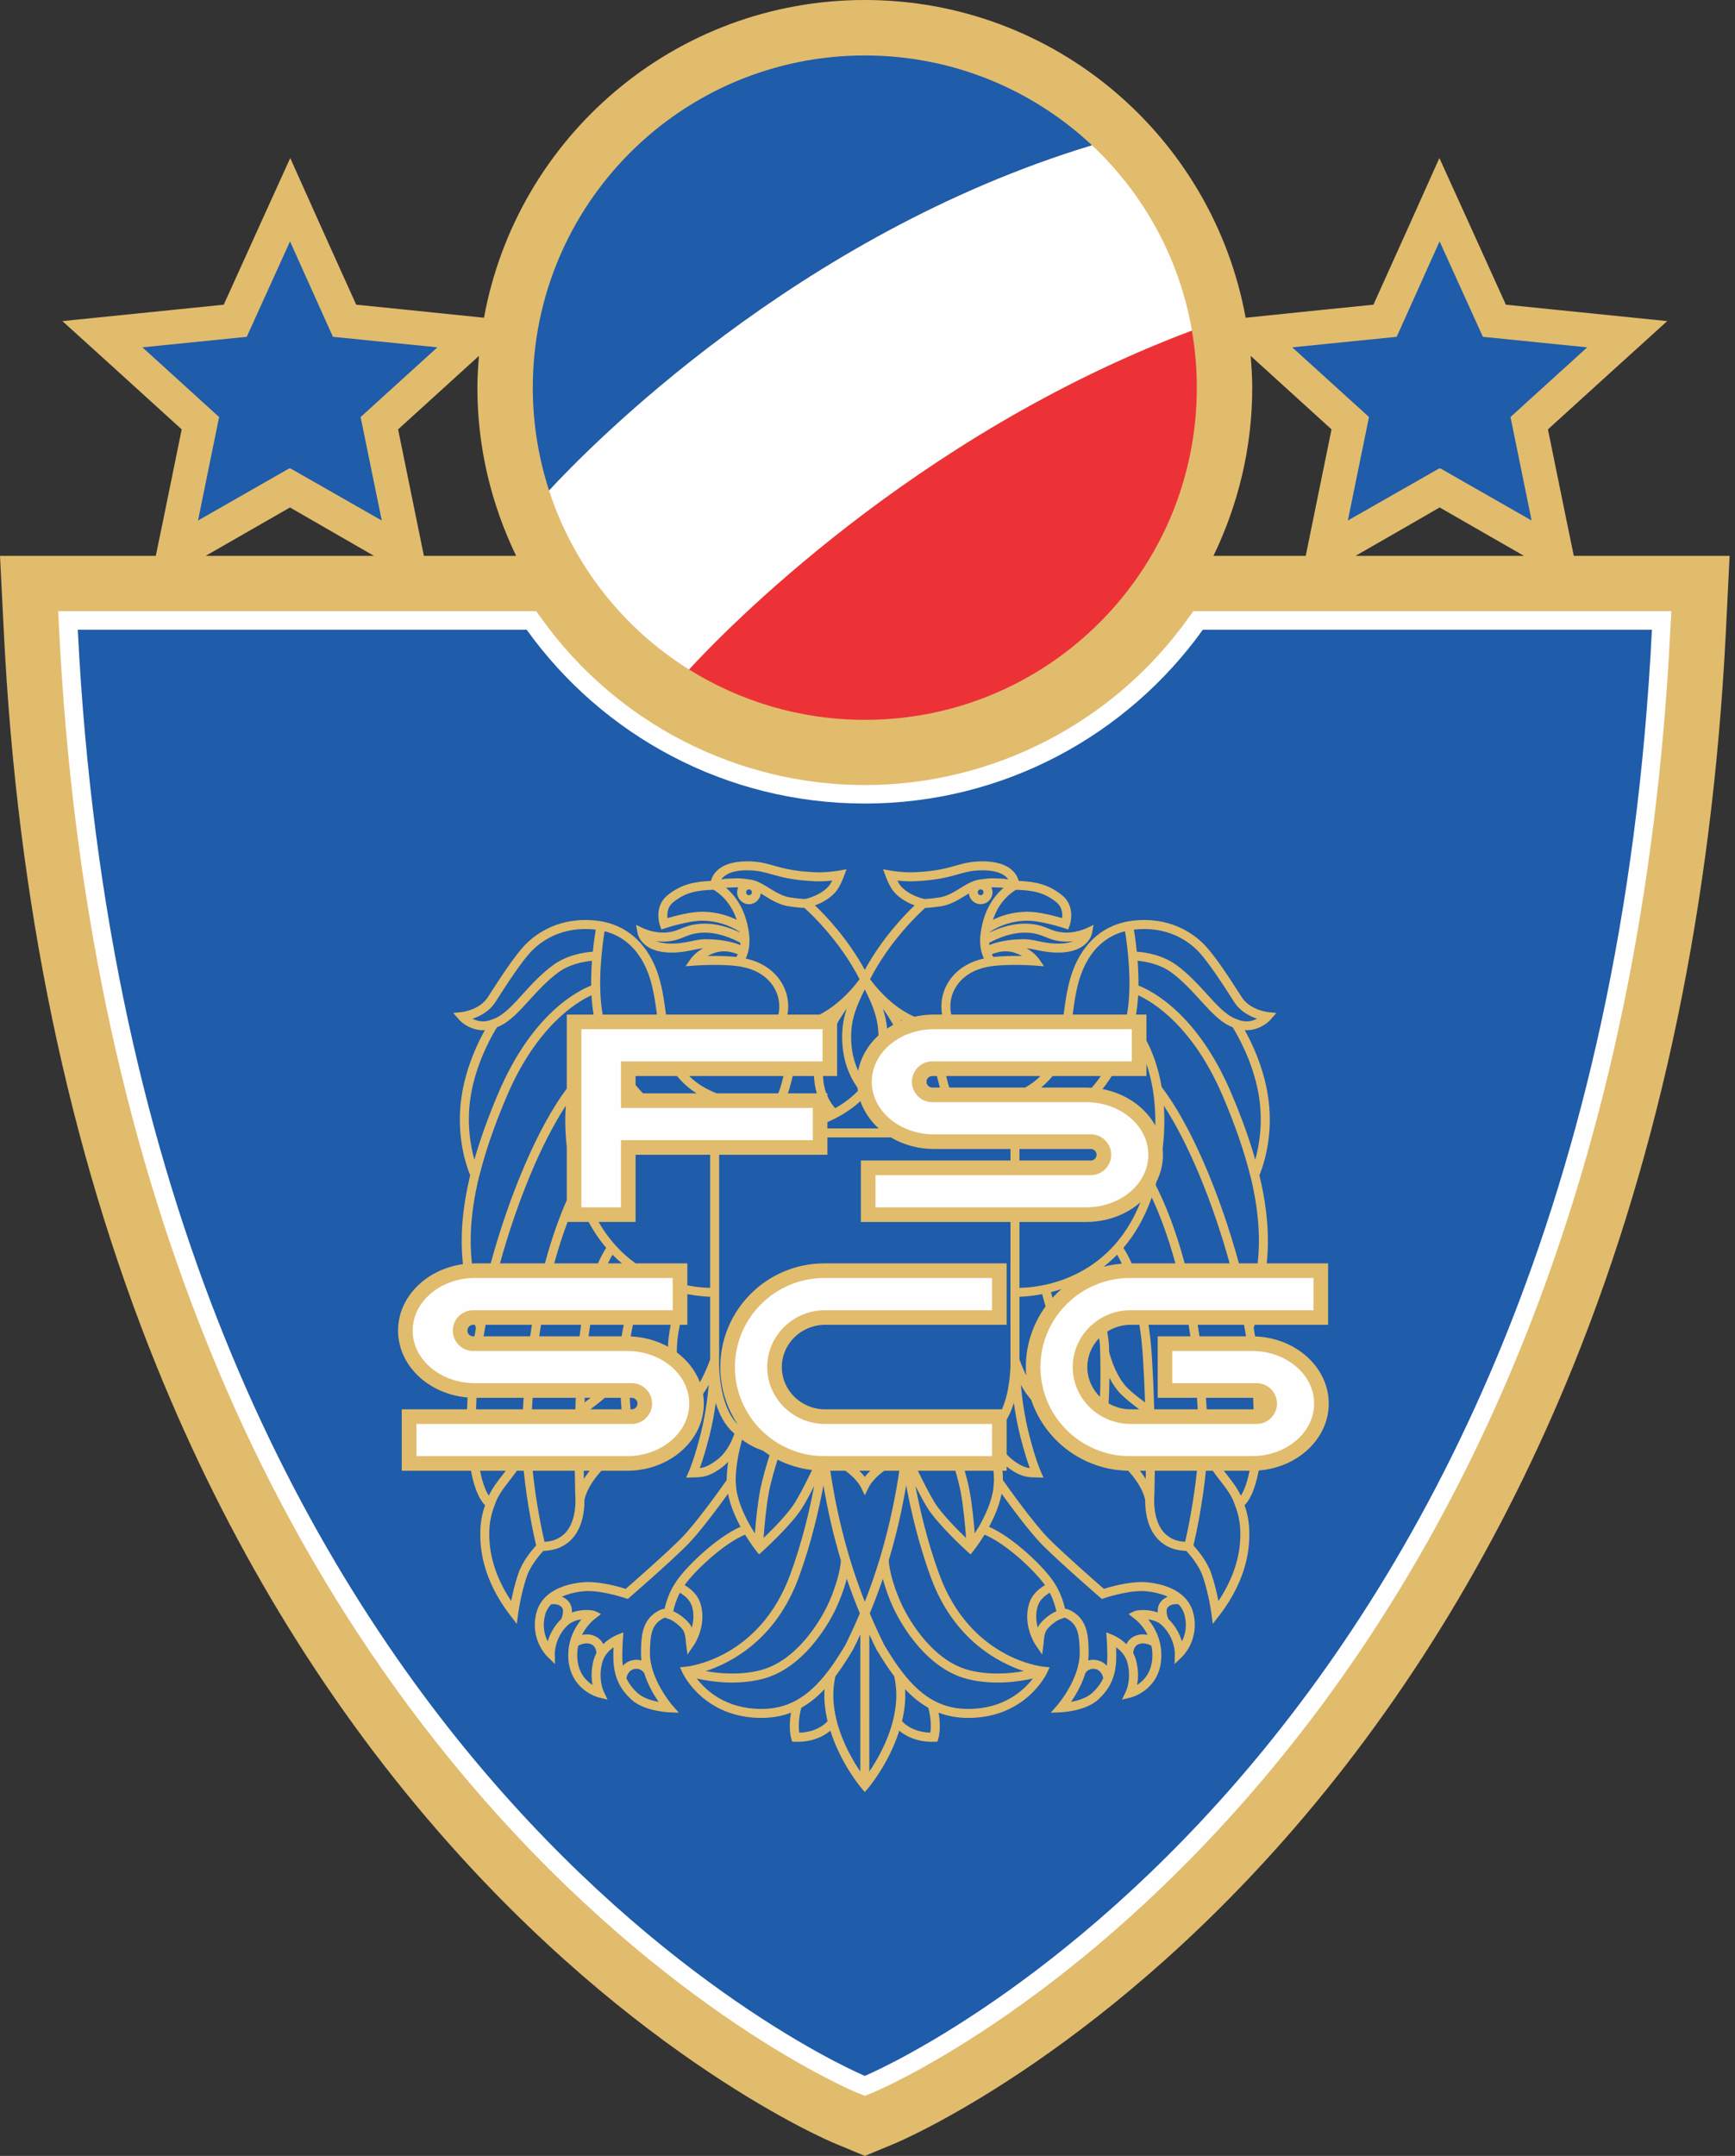 <svg width="124" height="154" viewBox="0 0 124 154" fill="none" xmlns="http://www.w3.org/2000/svg">
<rect x="0" y="0" width="124" height="154" fill="#333333" stroke="none"/>
<g id="serbia">
<path id="Vector" d="M112.48 39.707C111.864 36.761 110.889 31.912 110.63 30.671C111.981 29.433 119.155 22.937 119.155 22.937C119.155 22.937 109.487 21.951 107.624 21.765C106.864 20.072 102.872 11.289 102.872 11.289L100.652 16.239C100.652 16.239 98.93 20.065 98.158 21.765C96.898 21.885 92.016 22.388 89.025 22.698C86.67 9.792 75.393 0 61.807 0C48.222 0 36.945 9.792 34.591 22.698C31.6 22.388 26.716 21.887 25.457 21.765C24.686 20.065 22.963 16.239 22.963 16.239L20.743 11.289C20.743 11.289 16.752 20.072 15.991 21.765C14.129 21.951 4.46 22.937 4.46 22.937C4.46 22.937 11.635 29.433 12.985 30.671C12.726 31.912 11.751 36.761 11.134 39.707H0L0.279 45.245C1.237 64.455 4.905 82.059 11.174 97.544C16.23 110.039 22.968 121.197 31.224 130.708C45.426 147.085 59.197 152.928 59.787 153.161L61.812 154L63.841 153.161C64.405 152.928 78.194 147.085 92.4 130.708C100.647 121.197 107.389 110.039 112.449 97.544C118.713 82.059 122.37 64.455 123.341 45.245L123.615 39.707H112.481H112.48ZM14.695 39.707H14.697C14.697 39.707 19.881 36.728 20.724 36.25C21.523 36.713 24.156 38.231 26.729 39.707H14.695ZM30.295 39.707C30.295 39.707 28.704 31.912 28.452 30.671C29.257 29.935 32.051 27.399 34.232 25.42C34.171 26.171 34.118 26.925 34.118 27.691C34.118 32.004 35.132 36.069 36.889 39.707H30.295ZM86.725 39.707C88.483 36.069 89.497 32.004 89.497 27.691C89.497 26.925 89.445 26.171 89.383 25.42C91.562 27.399 94.358 29.935 95.164 30.671C94.911 31.912 93.32 39.707 93.32 39.707H86.725V39.707ZM96.879 39.707C99.294 38.324 102.067 36.728 102.891 36.248C103.734 36.728 108.918 39.707 108.918 39.707H96.879V39.707Z" fill="#E1BC6D"/>
<path id="Vector_2" d="M61.817 3.962C48.7 3.962 38.079 14.581 38.079 27.694C38.079 30.264 38.495 32.722 39.242 35.042C42.133 31.914 56.915 16.778 78.049 10.381C73.802 6.404 68.09 3.962 61.817 3.962V3.962Z" fill="#1F5CA9"/>
<path id="Vector_3" d="M85.286 43.658L84.887 44.209C79.56 51.641 70.941 56.077 61.808 56.077C52.667 56.077 44.054 51.641 38.721 44.209L38.316 43.658H4.161L4.229 45.057C5.165 63.815 8.738 80.975 14.846 96.055C19.718 108.154 26.253 118.933 34.208 128.112C47.81 143.797 60.751 149.282 61.298 149.508L61.808 149.711L62.317 149.508C62.865 149.282 75.794 143.797 89.402 128.112C97.377 118.933 103.886 108.154 108.778 96.055C114.872 80.975 118.438 63.815 119.375 45.057L119.455 43.658H85.286H85.286Z" fill="#FEFEFE"/>
<path id="Vector_4" d="M86.151 44.985H85.966C80.572 52.497 71.757 57.399 61.807 57.399C51.84 57.399 43.03 52.497 37.643 44.985H5.559C9.629 126.618 61.807 148.285 61.807 148.285C61.807 148.285 113.984 126.618 118.062 44.985H86.151V44.985Z" fill="#1F5CA9"/>
<path id="Vector_5" d="M78.049 10.381C56.915 16.778 42.133 31.914 39.242 35.042C40.984 40.397 44.56 44.903 49.248 47.827C51.65 45.213 65.209 31.118 85.186 23.618C84.298 18.439 81.721 13.832 78.049 10.381L78.049 10.381Z" fill="#FEFEFE"/>
<path id="Vector_6" d="M85.186 23.618C65.209 31.118 51.65 45.213 49.248 47.827C52.899 50.097 57.195 51.421 61.817 51.421C74.919 51.421 85.536 40.796 85.536 27.694C85.536 26.311 85.415 24.95 85.186 23.618L85.186 23.618Z" fill="#ED3237"/>
<path id="Vector_7" d="M23.794 24.06L20.728 17.243L17.635 24.06L10.179 24.811L15.66 29.79L14.152 37.182L20.66 33.465H20.766L27.285 37.182L25.773 29.79L31.259 24.811L23.794 24.06Z" fill="#1F5CA9"/>
<path id="Vector_8" d="M113.436 24.811L105.98 24.06L102.887 17.241L99.821 24.06L92.356 24.811L97.842 29.788L96.33 37.182L102.849 33.465H102.955L109.464 37.182L107.955 29.788L113.436 24.811Z" fill="#1F5CA9"/>
<path id="Vector_9" d="M61.808 128.01L61.856 127.953L62.054 127.723C62.118 127.648 63.534 125.958 64.271 123.627C64.906 124.159 65.794 124.456 66.768 124.419L67 124.409L67.064 124.187C67.208 123.683 67.189 122.953 67.081 122.34C67.735 122.591 68.433 122.715 69.197 122.715C73.266 122.715 74.764 119.641 74.826 119.509L75.019 119.1L74.568 119.053C74.355 119.032 69.334 118.446 67.135 112.471C66.271 110.119 65.735 107.779 65.427 106.151C65.692 106.675 65.978 107.213 66.241 107.643C67.001 108.895 69.028 110.729 69.114 110.807L69.367 111.035L69.579 110.769C69.596 110.748 69.956 110.295 70.364 109.626C70.727 109.774 71.543 110.178 72.732 111.196C73.551 111.901 74.281 112.663 74.684 113.227C74.292 113.471 73.737 113.866 73.526 114.63C73.112 116.134 73.969 117.438 74.005 117.493L74.483 118.191L74.593 117.323C74.6 117.091 74.657 116.651 74.784 116.462C74.995 116.141 75.563 115.687 75.925 115.612L75.988 115.592C75.988 115.592 76.021 115.576 76.045 115.556C76.07 115.555 76.196 115.561 76.46 115.755C77.087 116.215 77.146 116.957 77.165 118.035C77.192 119.915 75.604 121.761 75.588 121.78L75.096 122.345L75.845 122.311C75.916 122.308 77.621 122.221 78.506 121.389C79.252 120.697 79.635 119.946 79.749 118.954C79.772 118.755 79.78 118.502 79.78 118.245C79.78 118.043 79.775 117.848 79.768 117.668C80.076 117.892 80.446 118.253 80.579 118.778C80.661 119.097 80.691 119.393 80.691 119.655C80.691 120.343 80.483 120.792 80.48 120.798L80.191 121.408L80.845 121.249C80.867 121.244 83.002 120.691 83.002 118.231C83.002 118.228 83.002 118.224 83.002 118.224C83.002 117.115 82.527 116.233 82.062 115.678C82.4 115.724 82.791 115.842 83.085 116.138C83.949 117 83.963 118.025 83.963 118.084C83.963 118.085 83.95 118.866 83.95 118.866L84.507 118.323C84.558 118.273 85.747 117.085 85.287 115.235C84.736 113.034 81.74 113.009 81.612 113.009C80.537 113.009 79.332 113.357 78.894 113.496C78.315 112.99 76.025 110.987 74.947 109.902C73.927 108.878 72.126 106.369 71.677 105.724C71.677 105.504 71.666 105.282 71.646 105.06H71.944V104.759C72.899 105.507 73.476 105.521 73.899 105.53L74.578 105.552L74.372 105.081C74.368 105.073 73.999 104.255 73.529 102.393C73.209 101.114 73.045 99.868 72.96 98.916C73.093 99.161 73.239 99.401 73.395 99.609C73.496 99.745 73.596 99.868 73.695 99.983C74.666 102.894 77.401 105.007 80.632 105.057C81.749 106.289 81.844 107.149 81.848 107.186C81.847 107.206 81.846 107.228 81.846 107.281C81.846 107.735 81.926 109.278 82.953 110.134C83.629 110.701 84.292 110.751 84.776 110.788C84.776 110.788 84.783 110.788 84.783 110.788C85.006 111.025 85.683 111.788 85.966 112.617C86.394 113.872 86.575 115.22 86.576 115.234L86.677 115.999L87.149 115.388C89.191 112.739 89.289 110.49 89.289 109.597C89.289 109.546 89.288 109.498 89.288 109.456C89.285 108.607 89.082 107.898 88.948 107.521C89.232 107.243 89.673 106.581 89.959 105.04C92.76 104.827 94.965 102.765 94.965 100.259C94.965 97.677 92.625 95.566 89.704 95.463C89.67 95.259 89.636 95.056 89.599 94.849C89.619 94.797 89.646 94.725 89.677 94.635H94.919V90.245H90.534C90.583 89.763 90.616 89.228 90.616 88.628C90.616 87.375 90.466 85.84 90.01 83.947C90.18 83.548 90.751 82.05 90.751 79.982C90.751 79.361 90.698 78.689 90.57 77.978C90.22 76.043 89.438 74.437 88.961 73.587C89.83 73.635 90.524 73.16 90.816 72.824L91.221 72.357L90.606 72.294C90.593 72.293 89.352 72.154 88.754 71.241C88.754 71.242 88.549 70.924 88.549 70.924C87.942 69.978 86.812 68.219 86.026 67.434C85.269 66.677 83.603 65.455 80.939 65.769C78.956 66.002 77.441 67.271 76.673 69.343C76.301 70.346 76.156 71.426 76.015 72.472H67.99C67.933 72.273 67.912 72.03 67.929 71.707C67.985 70.716 68.712 69.428 70.578 69.066C71.855 68.82 73.926 68.972 73.947 68.973L74.618 69.024L74.234 68.47C74.219 68.448 73.947 68.067 73.372 67.738C73.582 67.756 73.811 67.802 74.067 67.856C74.581 67.96 75.221 68.091 75.993 68.032C77.79 67.893 78.031 66.731 78.041 66.682L78.158 66.066L77.589 66.331C77.582 66.335 76.806 66.691 75.941 66.605C75.511 66.563 75.252 66.458 74.951 66.336C74.631 66.207 74.269 66.06 73.688 66C72.497 65.877 71.379 66.295 70.743 66.603C70.745 66.593 70.746 66.583 70.748 66.573C71.029 66.376 71.974 65.795 73.371 65.769C74.39 65.751 76.032 66.292 76.048 66.298L76.348 66.397L76.452 66.1C76.461 66.074 76.562 65.775 76.562 65.382C76.562 64.939 76.435 64.377 75.904 63.947C74.885 63.128 73.924 62.979 72.806 62.924C72.755 62.73 72.651 62.479 72.411 62.233C71.954 61.764 71.213 61.527 70.209 61.527C69.393 61.527 68.886 61.67 68.3 61.836C67.622 62.027 66.855 62.244 65.327 62.309C64.528 62.342 63.672 62.194 63.664 62.192L63.114 62.095L63.307 62.618C63.335 62.695 63.592 63.375 63.909 63.73C64.352 64.229 64.938 64.515 65.37 64.674C64.623 65.381 63.051 67.015 61.807 69.28C60.564 67.015 58.992 65.381 58.245 64.674C58.677 64.515 59.263 64.229 59.706 63.73C60.023 63.375 60.279 62.695 60.307 62.618L60.501 62.095L59.951 62.192C59.943 62.194 59.087 62.342 58.288 62.309C56.76 62.244 55.993 62.027 55.315 61.836C54.729 61.67 54.222 61.527 53.406 61.527C52.402 61.527 51.661 61.764 51.204 62.233C50.964 62.479 50.86 62.73 50.809 62.924C49.691 62.979 48.73 63.128 47.711 63.947C47.181 64.377 47.052 64.939 47.052 65.382C47.052 65.775 47.154 66.074 47.163 66.1L47.267 66.397L47.567 66.298C47.583 66.292 49.225 65.751 50.243 65.769C51.641 65.795 52.586 66.376 52.867 66.573C52.868 66.583 52.87 66.593 52.872 66.603C52.236 66.295 51.117 65.877 49.927 66C49.346 66.06 48.983 66.207 48.664 66.336C48.363 66.458 48.103 66.563 47.675 66.605C46.809 66.691 46.033 66.335 46.025 66.331L45.457 66.066L45.574 66.682C45.583 66.731 45.824 67.893 47.621 68.032C48.394 68.091 49.034 67.96 49.548 67.856C49.804 67.802 50.033 67.756 50.243 67.738C49.667 68.067 49.395 68.448 49.38 68.47L48.996 69.024L49.668 68.973C49.689 68.972 51.76 68.82 53.036 69.066C54.903 69.428 55.63 70.716 55.685 71.707C55.703 72.03 55.682 72.273 55.625 72.473H47.599C47.459 71.427 47.313 70.346 46.942 69.343C46.174 67.271 44.659 66.002 42.676 65.769C40.012 65.455 38.345 66.677 37.589 67.434C36.803 68.219 35.672 69.978 35.065 70.923C35.065 70.923 34.86 71.242 34.861 71.241C34.264 72.154 33.021 72.293 33.008 72.294L32.394 72.357L32.799 72.824C33.091 73.16 33.784 73.635 34.653 73.587C34.177 74.437 33.394 76.043 33.045 77.978C32.916 78.689 32.864 79.361 32.864 79.982C32.864 82.05 33.435 83.548 33.605 83.947C33.149 85.84 32.998 87.375 32.998 88.628C32.998 89.251 33.035 89.806 33.087 90.303C30.463 90.66 28.449 92.651 28.449 95.046C28.449 97.539 30.633 99.594 33.415 99.824C33.4 100.111 33.389 100.393 33.383 100.671H28.714V105.06L33.659 105.06C33.946 106.587 34.384 107.244 34.667 107.521C34.533 107.898 34.33 108.607 34.327 109.456C34.327 109.498 34.326 109.546 34.326 109.597C34.326 110.49 34.423 112.739 36.466 115.388L36.937 115.999L37.038 115.234C37.04 115.22 37.22 113.872 37.648 112.617C37.931 111.788 38.608 111.025 38.831 110.788C38.832 110.788 38.839 110.788 38.839 110.788C39.323 110.751 39.986 110.701 40.662 110.134C41.69 109.278 41.769 107.735 41.769 107.281C41.769 107.227 41.767 107.206 41.767 107.186C41.77 107.149 41.866 106.29 42.981 105.06H44.819C47.844 105.06 50.304 102.906 50.304 100.259C50.304 100.025 50.284 99.795 50.247 99.57C50.392 99.371 50.53 99.147 50.655 98.916C50.57 99.868 50.406 101.114 50.085 102.393C49.615 104.255 49.246 105.073 49.243 105.081L49.036 105.552L49.715 105.53C50.149 105.521 50.742 105.509 51.741 104.705C51.85 104.617 51.948 104.52 52.043 104.421C51.981 104.845 51.938 105.29 51.937 105.724C51.489 106.369 49.688 108.878 48.667 109.902C47.589 110.986 45.3 112.99 44.72 113.496C44.282 113.357 43.078 113.009 42.002 113.009C41.875 113.009 38.879 113.034 38.328 115.235C37.867 117.085 39.056 118.273 39.107 118.323L39.665 118.866C39.665 118.866 39.652 118.085 39.652 118.084C39.652 118.025 39.666 117 40.529 116.138C40.824 115.842 41.215 115.724 41.553 115.678C41.088 116.232 40.613 117.115 40.613 118.224C40.613 118.224 40.613 118.228 40.613 118.231C40.613 120.69 42.747 121.243 42.769 121.248L43.423 121.408L43.134 120.798C43.131 120.792 42.923 120.343 42.923 119.654C42.923 119.393 42.953 119.097 43.036 118.777C43.169 118.253 43.538 117.892 43.846 117.668C43.84 117.848 43.834 118.043 43.834 118.245C43.834 118.502 43.843 118.755 43.865 118.953C43.98 119.946 44.363 120.697 45.108 121.389C45.993 122.221 47.697 122.308 47.77 122.311L48.518 122.345L48.026 121.78C48.01 121.761 46.422 119.915 46.45 118.035C46.468 116.957 46.528 116.215 47.155 115.755C47.419 115.561 47.545 115.555 47.569 115.556C47.593 115.576 47.627 115.592 47.627 115.592L47.69 115.612C48.052 115.687 48.62 116.141 48.831 116.462C48.957 116.651 49.015 117.09 49.022 117.323L49.132 118.191L49.609 117.492C49.646 117.438 50.502 116.134 50.088 114.63C49.878 113.866 49.322 113.471 48.93 113.227C49.334 112.663 50.063 111.901 50.883 111.196C52.072 110.178 52.887 109.773 53.25 109.626C53.659 110.295 54.019 110.748 54.036 110.769L54.248 111.035L54.501 110.807C54.587 110.729 56.614 108.895 57.374 107.643C57.636 107.213 57.922 106.675 58.188 106.151C57.88 107.779 57.343 110.119 56.479 112.471C54.281 118.446 49.259 119.031 49.046 119.053L48.596 119.1L48.789 119.509C48.85 119.64 50.348 122.714 54.417 122.714C55.181 122.714 55.879 122.591 56.533 122.34C56.425 122.953 56.406 123.683 56.551 124.186L56.615 124.409L56.847 124.418C57.82 124.456 58.709 124.159 59.344 123.627C60.081 125.958 61.496 127.647 61.561 127.722L61.757 127.951L61.807 128.01L61.808 128.01ZM86.242 100.671C86.226 100.393 86.209 100.119 86.19 99.848H89.559C89.574 100.127 89.584 100.401 89.591 100.671L86.242 100.671ZM82.493 100.672C82.46 99.519 82.408 98.266 82.327 96.956C82.275 96.107 82.191 95.335 82.086 94.635H84.951C84.995 94.904 85.038 95.178 85.08 95.458H82.741V99.848H85.549C85.568 100.119 85.584 100.393 85.6 100.671L82.493 100.672L82.493 100.672ZM75.11 92.302C75.35 92.241 75.6 92.168 75.858 92.083C75.635 92.278 75.422 92.485 75.223 92.705C75.181 92.55 75.142 92.413 75.11 92.302V92.302ZM77.631 87.288C79.143 87.288 80.512 86.75 81.506 85.882C79.24 91.542 74.15 91.978 72.86 91.994V87.288H77.631ZM72.86 82.899V82.075H77.96C78.187 82.075 78.371 82.26 78.371 82.487C78.371 82.714 78.187 82.899 77.96 82.899H72.86ZM83.093 82.052C83.098 82.01 83.104 81.971 83.109 81.929C83.23 80.844 83.241 79.864 83.179 78.982C84.937 81.67 86.659 85.824 87.882 90.246H84.669C83.971 87.642 83.187 85.809 82.593 84.648C82.614 84.573 82.632 84.493 82.653 84.415C82.95 83.825 83.116 83.173 83.116 82.487C83.116 82.34 83.107 82.195 83.093 82.052L83.093 82.052ZM84.006 90.246H80.882C80.642 89.709 80.427 89.345 80.29 89.135C81.086 88.205 81.791 87.025 82.314 85.536C82.832 86.638 83.444 88.19 84.006 90.246L84.006 90.246ZM81.687 96.995C81.756 98.107 81.804 99.177 81.837 100.178C81.483 99.919 80.999 99.547 80.641 99.207C79.854 98.464 79.436 97.198 79.271 96.584C79.268 96.47 79.265 96.355 79.261 96.24C79.253 95.903 79.203 95.52 79.132 95.119C79.615 94.814 80.189 94.635 80.806 94.635H81.434C81.545 95.343 81.634 96.126 81.687 96.995V96.995ZM78.874 90.485C79.202 90.23 79.526 89.947 79.839 89.628C79.93 89.781 80.048 89.995 80.179 90.27C79.732 90.304 79.296 90.375 78.874 90.485V90.485ZM77.711 97.653C77.711 96.853 78.035 96.126 78.558 95.585C78.592 95.825 78.615 96.052 78.62 96.258C78.654 97.43 78.669 98.658 78.614 99.78C78.057 99.234 77.711 98.482 77.711 97.653ZM79.228 100.244C79.267 99.66 79.286 99.044 79.29 98.419C79.525 98.869 79.822 99.317 80.2 99.673C80.575 100.028 81.061 100.404 81.424 100.672H80.806C80.229 100.672 79.691 100.514 79.228 100.244L79.228 100.244ZM90.222 100.259C90.222 100.261 90.222 100.262 90.222 100.262C90.222 100.259 90.221 100.254 90.22 100.251C90.221 100.254 90.222 100.256 90.222 100.259ZM88.95 94.859C88.987 95.061 89.02 95.26 89.054 95.458H85.727C85.686 95.178 85.643 94.904 85.6 94.635H88.906C88.921 94.71 88.936 94.785 88.95 94.859L88.95 94.859ZM88.546 90.246C87.144 85.123 85.071 80.322 83.022 77.645C82.779 76.205 82.343 75.107 81.935 74.33V72.473H81.19C81.268 72.027 81.317 71.563 81.342 71.094C82.378 71.565 85.252 73.271 87.405 78.326C88.278 80.373 88.938 82.289 89.364 84.02L89.37 84.019C90.052 86.813 90.042 88.788 89.887 90.246H88.546H88.546ZM89.939 78.094C90.306 80.112 89.994 81.835 89.711 82.839C89.287 81.354 88.714 79.758 87.994 78.075C85.565 72.37 82.282 70.755 81.365 70.403C81.371 69.787 81.347 69.183 81.305 68.631C81.858 68.683 82.892 68.858 83.717 69.465C84.514 70.052 85.156 70.757 85.777 71.438C86.118 71.813 86.44 72.166 86.768 72.476C87.261 72.939 87.674 73.221 88.094 73.377C88.355 73.791 89.511 75.722 89.939 78.094L89.939 78.094ZM85.573 67.887C86.31 68.624 87.416 70.346 88.01 71.27L88.217 71.592C88.658 72.266 89.332 72.6 89.843 72.768C89.506 72.945 89.017 73.069 88.432 72.818L88.403 72.806C88.044 72.693 87.665 72.439 87.209 72.01C86.899 71.717 86.584 71.372 86.251 71.006C85.639 70.335 84.945 69.573 84.098 68.949C83.083 68.202 81.841 68.023 81.247 67.981C81.178 67.293 81.094 66.734 81.039 66.404C83.419 66.132 84.901 67.215 85.573 67.887V67.887ZM81.935 76.863V75.995C82.313 77.104 82.606 78.566 82.567 80.395C81.84 79.088 80.456 78.11 78.793 77.795C79.035 77.49 79.256 77.178 79.455 76.863H81.935H81.935ZM77.274 69.567C77.882 67.928 78.958 66.885 80.406 66.519C80.558 67.447 80.949 70.281 80.541 72.473H76.663C76.795 71.489 76.938 70.476 77.274 69.567V69.567ZM75.229 76.863H78.676C78.47 77.161 78.253 77.44 78.026 77.7C77.896 77.692 77.764 77.686 77.631 77.686H74.406C74.685 77.458 74.96 77.188 75.229 76.863V76.863ZM74.363 76.863C74.008 77.214 73.642 77.475 73.268 77.686H67.845C67.794 77.53 67.748 77.372 67.711 77.216C67.678 77.099 67.648 76.981 67.621 76.863H74.363V76.863ZM70.994 68.358C70.961 68.308 70.923 68.248 70.885 68.165C71.189 68.037 71.793 67.847 72.427 68.031C72.669 68.101 72.871 68.193 73.042 68.29C72.454 68.276 71.684 68.281 70.994 68.358ZM73.622 66.638C74.113 66.689 74.403 66.807 74.711 66.931C75.028 67.06 75.356 67.193 75.877 67.244C76.175 67.274 76.457 67.258 76.714 67.225C76.516 67.305 76.265 67.368 75.945 67.394C75.262 67.445 74.695 67.33 74.196 67.228C73.841 67.155 73.506 67.086 73.18 67.088C71.942 67.095 71.135 67.334 70.709 67.507C70.704 67.457 70.703 67.402 70.7 67.349C71.119 67.115 72.35 66.507 73.622 66.638L73.622 66.638ZM72.616 63.557C73.751 63.604 74.579 63.706 75.501 64.448C75.84 64.721 75.922 65.092 75.922 65.389C75.922 65.459 75.918 65.524 75.91 65.584C75.347 65.417 74.2 65.113 73.36 65.127C72.315 65.147 71.499 65.437 70.965 65.704C71.278 64.769 71.839 64.035 72.616 63.557L72.616 63.557ZM64.388 63.303C64.301 63.206 64.214 63.054 64.135 62.902C64.473 62.937 64.914 62.968 65.354 62.951C66.957 62.882 67.798 62.645 68.475 62.453C69.037 62.294 69.482 62.168 70.209 62.168C71.378 62.168 71.862 62.525 72.066 62.825C71.925 62.794 71.762 62.765 71.55 62.761L71.186 62.749C70.848 62.735 70.709 62.729 70.002 62.828C69.524 62.895 69.094 63.16 68.637 63.44C68.164 63.731 67.674 64.032 67.117 64.111C66.332 64.224 66.096 64.216 66.059 64.214C65.981 64.197 64.99 63.98 64.388 63.303H64.388ZM70.291 63.737C70.291 63.854 70.201 63.946 70.085 63.946C69.971 63.946 69.879 63.852 69.879 63.737C69.879 63.625 69.973 63.53 70.085 63.53C70.199 63.53 70.291 63.623 70.291 63.737ZM66.122 64.855C66.346 64.854 66.717 64.817 67.207 64.746C67.896 64.649 68.468 64.297 68.973 63.987C69.065 63.93 69.156 63.874 69.246 63.822C69.289 64.25 69.647 64.588 70.085 64.588C70.552 64.588 70.933 64.206 70.933 63.737C70.933 63.61 70.903 63.492 70.853 63.383C70.952 63.381 71.041 63.385 71.159 63.39L71.538 63.402C71.608 63.404 71.669 63.409 71.727 63.417C70.906 64.12 70.359 65.111 70.138 66.334H70.137C70.104 66.512 70.048 66.855 70.048 67.16H70.05C70.045 67.743 70.178 68.174 70.322 68.468C68.196 68.939 67.356 70.475 67.289 71.672C67.285 71.756 67.282 71.836 67.282 71.913C67.282 72.123 67.301 72.308 67.335 72.472H66.747C66.27 72.472 65.808 72.527 65.366 72.628C65.307 72.601 65.247 72.578 65.187 72.551C63.635 71.821 62.519 70.406 62.182 69.945C63.614 67.176 65.671 65.257 66.122 64.855V64.855ZM67.173 77.686H66.63C66.403 77.686 66.218 77.502 66.218 77.274C66.218 77.047 66.403 76.863 66.63 76.863H66.962C66.999 77.035 67.042 77.207 67.091 77.376C67.115 77.48 67.143 77.583 67.173 77.686V77.686ZM64.483 72.903C64.463 72.911 64.442 72.919 64.422 72.927C64.408 72.901 64.395 72.874 64.381 72.849C64.413 72.868 64.45 72.884 64.483 72.903V72.903ZM63.838 73.207C63.687 73.289 63.542 73.379 63.401 73.474C63.354 72.963 63.248 72.498 63.096 72.044C63.316 72.344 63.582 72.742 63.838 73.207ZM61.283 77.695C61.291 77.771 61.301 77.847 61.313 77.923C60.837 78.423 60.281 78.831 59.691 79.161C59.492 78.935 59.294 78.654 59.135 78.297V78.1C59.135 78.1 59.107 78.1 59.054 78.1C58.928 77.761 58.841 77.353 58.815 76.862C59.45 76.862 59.829 76.862 59.829 76.862V73.112C60.069 72.687 60.314 72.324 60.519 72.044C60.311 72.666 60.187 73.306 60.187 74.06C60.187 75.453 60.558 76.669 61.283 77.695L61.283 77.695ZM59.135 80.156C59.967 79.794 60.791 79.309 61.493 78.654C61.748 79.396 62.203 80.062 62.802 80.606H59.135V80.156V80.156ZM62.783 73.96C62.037 74.644 61.518 75.518 61.335 76.492C61.001 75.765 60.828 74.955 60.828 74.06C60.828 72.789 61.226 71.84 61.808 70.674C62.374 71.809 62.763 72.74 62.783 73.96V73.96ZM53.406 62.168C54.133 62.168 54.578 62.295 55.141 62.453C55.817 62.645 56.658 62.882 58.262 62.951C58.701 62.968 59.142 62.938 59.48 62.902C59.402 63.055 59.314 63.206 59.227 63.303C58.626 63.98 57.634 64.197 57.556 64.214C57.519 64.216 57.284 64.224 56.499 64.111C55.942 64.032 55.452 63.731 54.978 63.44C54.522 63.16 54.091 62.895 53.613 62.829C52.907 62.729 52.767 62.735 52.43 62.749L52.065 62.761C51.853 62.765 51.691 62.794 51.55 62.826C51.753 62.525 52.238 62.168 53.406 62.168ZM53.736 63.737C53.736 63.852 53.644 63.946 53.53 63.946C53.415 63.946 53.325 63.854 53.325 63.737C53.325 63.623 53.417 63.53 53.53 63.53C53.642 63.53 53.736 63.625 53.736 63.737ZM50.255 65.127C49.416 65.113 48.269 65.417 47.706 65.584C47.698 65.524 47.694 65.459 47.694 65.389C47.694 65.092 47.776 64.722 48.115 64.448C49.036 63.706 49.864 63.604 50.999 63.557C51.777 64.035 52.337 64.769 52.651 65.704C52.116 65.438 51.3 65.147 50.255 65.128V65.127ZM52.621 68.358C51.931 68.281 51.162 68.276 50.573 68.29C50.744 68.193 50.947 68.101 51.189 68.031C51.823 67.847 52.427 68.037 52.73 68.165C52.692 68.248 52.655 68.308 52.621 68.358V68.358ZM52.906 67.507C52.48 67.334 51.674 67.095 50.436 67.088C50.11 67.086 49.774 67.155 49.42 67.228C48.92 67.33 48.353 67.445 47.671 67.394C47.35 67.368 47.099 67.305 46.902 67.225C47.159 67.258 47.441 67.274 47.738 67.244C48.259 67.193 48.587 67.06 48.905 66.931C49.212 66.807 49.503 66.689 49.993 66.638C51.266 66.507 52.497 67.115 52.916 67.349C52.913 67.402 52.911 67.457 52.906 67.507L52.906 67.507ZM53.293 68.469C53.437 68.174 53.571 67.743 53.565 67.16H53.567C53.567 66.856 53.511 66.512 53.478 66.334H53.477C53.257 65.111 52.709 64.12 51.888 63.417C51.946 63.41 52.007 63.404 52.077 63.403L52.457 63.391C52.575 63.385 52.663 63.381 52.762 63.384C52.712 63.492 52.683 63.611 52.683 63.737C52.683 64.206 53.063 64.588 53.53 64.588C53.969 64.588 54.326 64.25 54.37 63.822C54.459 63.875 54.55 63.931 54.642 63.987C55.147 64.297 55.719 64.649 56.408 64.746C56.898 64.817 57.27 64.854 57.493 64.855C57.944 65.257 60.002 67.176 61.433 69.945C61.108 70.392 60.052 71.726 58.58 72.474H56.28C56.314 72.309 56.333 72.124 56.333 71.913C56.333 71.836 56.331 71.756 56.326 71.672C56.259 70.476 55.419 68.939 53.293 68.469H53.293ZM58.38 78.101H56.308C56.394 77.862 56.469 77.618 56.525 77.376C56.574 77.207 56.616 77.035 56.654 76.862H58.173C58.196 77.337 58.27 77.748 58.38 78.101ZM55.995 76.862C55.967 76.981 55.937 77.099 55.904 77.216C55.835 77.512 55.736 77.81 55.621 78.101H51.224C50.539 77.824 49.879 77.484 49.252 76.862H55.995V76.862ZM48.386 76.862C48.839 77.412 49.311 77.802 49.79 78.101H45.959C45.775 77.916 45.597 77.718 45.425 77.508V76.862H48.386V76.862ZM43.209 66.519C44.657 66.885 45.733 67.928 46.341 69.567C46.677 70.476 46.82 71.489 46.952 72.474H43.074C42.667 70.281 43.058 67.448 43.209 66.519H43.209ZM39.611 90.246C39.922 89.111 40.247 88.124 40.564 87.287H42.071C42.449 87.991 42.871 88.605 43.325 89.135C43.188 89.345 42.974 89.709 42.734 90.246H39.611H39.611ZM41.791 99.848L42.215 99.848C42.061 99.968 41.91 100.082 41.779 100.178C41.783 100.07 41.787 99.958 41.791 99.848V99.848ZM34.666 94.859C34.68 94.785 34.695 94.71 34.709 94.635H38.014C37.971 94.904 37.929 95.179 37.888 95.458H34.561C34.595 95.26 34.629 95.061 34.666 94.859V94.859ZM33.936 90.246C33.866 90.246 33.797 90.248 33.728 90.251C33.572 88.793 33.563 86.817 34.245 84.019L34.252 84.021C34.678 82.289 35.337 80.373 36.211 78.326C38.363 73.272 41.238 71.565 42.273 71.094C42.298 71.563 42.348 72.028 42.426 72.474H40.506V77.763C38.486 80.46 36.452 85.197 35.069 90.246H33.936V90.246ZM35.733 90.246C36.957 85.824 38.679 81.67 40.436 78.982C40.375 79.863 40.386 80.841 40.506 81.924V85.735C40.012 86.853 39.456 88.344 38.946 90.246H35.733ZM33.772 72.769C34.284 72.6 34.958 72.266 35.399 71.592L35.605 71.27C36.199 70.346 37.305 68.624 38.043 67.887C38.714 67.215 40.196 66.132 42.577 66.404C42.522 66.734 42.438 67.293 42.368 67.981C41.774 68.023 40.533 68.202 39.518 68.949C38.67 69.573 37.976 70.335 37.364 71.007C37.031 71.372 36.717 71.717 36.407 72.01C35.95 72.44 35.571 72.693 35.213 72.806L35.183 72.818C34.599 73.07 34.11 72.945 33.772 72.769V72.769ZM33.677 78.094C34.105 75.722 35.26 73.791 35.521 73.377C35.941 73.221 36.354 72.939 36.847 72.476C37.175 72.166 37.497 71.813 37.838 71.438C38.459 70.757 39.101 70.052 39.898 69.465C40.723 68.858 41.757 68.683 42.31 68.631C42.269 69.183 42.244 69.787 42.25 70.403C41.334 70.755 38.05 72.37 35.62 78.075C34.902 79.758 34.328 81.354 33.904 82.839C33.621 81.835 33.309 80.112 33.677 78.094L33.677 78.094ZM33.911 95.458H33.819C33.591 95.458 33.406 95.274 33.406 95.047C33.406 94.82 33.591 94.635 33.819 94.635H33.938C33.969 94.726 33.996 94.798 34.016 94.85C33.979 95.055 33.946 95.257 33.911 95.459V95.458ZM34.056 99.847H37.424C37.405 100.118 37.389 100.393 37.373 100.671H34.025C34.032 100.401 34.041 100.126 34.056 99.847V99.847ZM34.311 105.06H36.145C36.069 105.159 35.993 105.259 35.914 105.36C35.557 105.819 35.192 106.292 34.934 106.84C34.751 106.563 34.503 106.03 34.311 105.06H34.311ZM37.042 112.411C36.799 113.122 36.636 113.841 36.535 114.367C35.061 112.165 34.968 110.349 34.968 109.591C34.968 109.543 34.968 109.5 34.969 109.46C34.972 108.482 35.284 107.689 35.346 107.54L35.356 107.512H35.356C35.562 106.857 35.979 106.321 36.421 105.754C36.595 105.53 36.772 105.299 36.937 105.06H37.43C37.662 107.394 38.135 109.64 38.319 110.397C38.025 110.715 37.348 111.513 37.042 112.411L37.042 112.411ZM40.251 109.642C39.78 110.037 39.326 110.104 38.916 110.139C38.724 109.322 38.292 107.233 38.072 105.06H41.081C41.093 106.284 41.121 107.054 41.125 107.169V107.171L41.126 107.187C41.126 107.189 41.127 107.218 41.127 107.267C41.127 107.609 41.073 108.957 40.251 109.642H40.251ZM41.123 100.671H38.016C38.032 100.393 38.05 100.119 38.068 99.847H41.149C41.139 100.127 41.13 100.402 41.123 100.671V100.671ZM41.42 95.458H38.537C38.578 95.178 38.622 94.904 38.666 94.635H41.53C41.49 94.899 41.454 95.174 41.42 95.458ZM41.73 105.645C41.727 105.465 41.725 105.267 41.723 105.06H42.143C41.981 105.266 41.844 105.462 41.73 105.645ZM42.192 100.671C42.497 100.447 42.884 100.148 43.224 99.848H44.366C44.38 100.129 44.4 100.404 44.423 100.671H42.192ZM44.428 95.458H42.067C42.101 95.171 42.14 94.9 42.182 94.635H44.58C44.519 94.917 44.467 95.193 44.428 95.458V95.458ZM43.448 90.246C43.574 89.983 43.688 89.777 43.777 89.628C43.997 89.852 44.222 90.054 44.45 90.246H43.448H43.448ZM42.785 87.287H45.425C45.425 87.287 45.425 83.318 45.425 82.489H50.755V91.994C50.424 91.99 49.843 91.958 49.123 91.817V90.246H45.428C44.47 89.561 43.541 88.61 42.785 87.287L42.785 87.287ZM45.148 100.671H45.065C45.04 100.405 45.021 100.13 45.006 99.848H45.148C45.376 99.848 45.56 100.033 45.56 100.259C45.56 100.487 45.376 100.671 45.148 100.671V100.671ZM47.783 95.59C47.761 95.779 47.749 95.985 47.74 96.198C46.961 95.768 46.052 95.504 45.076 95.464C45.118 95.198 45.172 94.92 45.236 94.635H47.932C47.869 94.964 47.816 95.29 47.783 95.59ZM50.021 98.738C49.7 97.9 49.123 97.165 48.37 96.604C48.375 96.264 48.389 95.942 48.42 95.66C48.455 95.342 48.515 94.99 48.587 94.635H49.123V92.478C49.127 92.467 49.13 92.454 49.133 92.443C49.845 92.581 50.42 92.62 50.755 92.63V97.107C50.706 97.246 50.412 98.052 50.021 98.738V98.738ZM51.339 104.205C50.726 104.699 50.332 104.832 50.015 104.87C50.174 104.433 50.421 103.686 50.708 102.55C50.913 101.732 51.056 100.936 51.155 100.216C51.397 101.001 51.782 101.779 52.396 102.328C52.427 102.356 52.457 102.379 52.487 102.406C52.374 102.745 52.022 103.657 51.339 104.205L51.339 104.205ZM40.118 115.647C40.104 115.66 40.089 115.671 40.076 115.684C39.541 116.219 39.278 116.797 39.145 117.256C38.997 116.956 38.865 116.561 38.865 116.077C38.865 115.864 38.891 115.635 38.951 115.391C39.031 115.072 39.185 114.812 39.383 114.6C39.505 114.583 39.975 114.54 40.183 114.861C40.303 115.05 40.2 115.447 40.118 115.647L40.118 115.647ZM42.623 118.091C42.537 118.251 42.464 118.426 42.415 118.619C42.317 118.998 42.282 119.348 42.282 119.659C42.282 119.932 42.312 120.159 42.35 120.363C41.867 120.058 41.255 119.435 41.255 118.23V118.225C41.255 117.987 41.283 117.767 41.326 117.56C41.468 117.48 41.848 117.299 42.219 117.441C42.618 117.593 42.623 118.045 42.623 118.064V118.091H42.623ZM47.07 121.572C46.573 121.476 45.94 121.289 45.547 120.921C45.162 120.563 44.922 120.213 44.768 119.88L44.779 119.825C44.783 119.805 44.881 119.323 45.324 119.223C45.754 119.126 45.98 119.428 46.004 119.462L46.043 119.518C46.305 120.357 46.736 121.086 47.07 121.572V121.572ZM49.47 114.8C49.533 115.029 49.559 115.254 49.559 115.469C49.559 115.763 49.508 116.034 49.443 116.273C49.417 116.217 49.398 116.155 49.366 116.107C49.126 115.743 48.603 115.301 48.119 115.094C48.2 114.702 48.355 114.22 48.593 113.773C48.925 113.979 49.323 114.265 49.47 114.8V114.8ZM50.466 110.71C49.671 111.393 48.663 112.392 48.212 113.153L48.211 113.153C48.21 113.156 48.208 113.159 48.207 113.161C48.206 113.162 48.206 113.163 48.205 113.164C47.887 113.663 47.634 114.297 47.5 114.916C47.316 114.932 47.077 115.016 46.775 115.239C45.846 115.921 45.826 117.038 45.809 118.025C45.809 118.044 45.809 118.064 45.809 118.083C45.809 118.261 45.82 118.437 45.842 118.611C45.658 118.557 45.438 118.54 45.183 118.597C44.883 118.665 44.671 118.815 44.517 118.984C44.512 118.949 44.507 118.915 44.503 118.88C44.484 118.709 44.477 118.484 44.477 118.253C44.477 117.706 44.516 117.123 44.516 117.114L44.551 116.603L44.077 116.795C44.043 116.808 43.562 117.009 43.114 117.445C43 117.214 42.801 116.976 42.449 116.842C42.145 116.725 41.849 116.731 41.598 116.781C41.959 116.057 42.48 115.666 42.498 115.655C42.775 115.442 42.954 115.299 42.954 115.299C42.847 115.24 42.674 115.139 42.522 115.087C42.419 115.028 41.634 114.905 40.874 115.185C40.886 114.96 40.854 114.72 40.722 114.514C40.569 114.278 40.365 114.14 40.158 114.057C41.013 113.66 41.987 113.651 42.003 113.651C43.204 113.651 44.675 114.155 44.69 114.16L44.865 114.221L45.005 114.1C45.033 114.075 47.872 111.613 49.123 110.355C49.96 109.515 51.291 107.728 52.032 106.7C52.189 107.546 52.569 108.398 52.928 109.065C52.472 109.262 51.629 109.713 50.466 110.71L50.466 110.71ZM54.321 106.484C54.134 107.484 54.016 108.719 53.952 109.535C53.861 109.394 53.766 109.242 53.669 109.075L53.551 108.873C53.551 108.872 53.552 108.87 53.551 108.87C53.152 108.147 52.707 107.167 52.615 106.26L52.605 106.158L52.58 105.825H52.579V105.82C52.579 105.793 52.579 105.764 52.579 105.736C52.579 104.655 52.867 103.447 53.032 102.842C53.561 103.225 54.054 103.467 54.523 103.625C54.678 103.739 54.838 103.846 55.002 103.948C54.799 104.58 54.477 105.645 54.321 106.484ZM56.827 107.31C56.335 108.119 55.221 109.241 54.571 109.863C54.628 109.084 54.75 107.681 54.952 106.602C55.09 105.856 55.376 104.894 55.574 104.268C56.331 104.648 57.161 104.904 58.038 105.007C57.688 105.734 57.223 106.661 56.827 107.31V107.31ZM57.082 112.692C57.99 110.222 58.542 107.764 58.851 106.103C59.166 107.958 59.578 109.732 60.094 111.444C60.085 112.198 59.632 113.698 59.075 114.812C58.633 115.698 56.983 118.641 54.321 119.313C52.894 119.674 51.438 119.548 50.442 119.371C52.248 118.779 55.449 117.133 57.082 112.692V112.692ZM57.124 123.77C57.103 123.628 57.09 123.475 57.09 123.309C57.09 122.849 57.163 122.34 57.272 121.99C57.889 121.642 58.435 121.187 58.93 120.663C58.883 121.398 58.955 122.145 59.147 122.947C58.685 123.451 57.952 123.746 57.124 123.77H57.124ZM56.855 121.49V121.49C56.119 121.882 55.322 122.073 54.418 122.073C51.857 122.073 50.437 120.738 49.796 119.899C50.816 120.131 52.645 120.398 54.478 119.935C57.405 119.197 59.176 116.047 59.649 115.099C59.974 114.449 60.308 113.577 60.519 112.775C60.803 113.614 61.117 114.436 61.453 115.248C61.13 116.01 60.785 116.763 60.409 117.522C59.459 119.104 58.372 120.68 56.855 121.49L56.855 121.49ZM61.486 126.547C60.961 125.775 60.201 124.477 59.809 122.959L59.808 122.956C59.509 121.801 59.476 120.779 59.704 119.743C60.163 119.138 60.578 118.486 60.971 117.83C61.152 117.467 61.322 117.109 61.488 116.751L61.486 126.547ZM61.808 114.413C60.656 111.497 59.845 108.41 59.341 105.06H60.421C61.221 105.636 61.503 106.187 61.52 106.221L61.809 106.813L62.096 106.22C62.112 106.186 62.393 105.636 63.193 105.06H64.274C63.77 108.41 62.959 111.497 61.808 114.413L61.808 114.413ZM61.418 105.06H62.196C62.034 105.221 61.906 105.371 61.807 105.5C61.708 105.371 61.58 105.221 61.418 105.06V105.06ZM63.807 122.956L63.807 122.959C63.414 124.478 62.653 125.777 62.127 126.549L62.129 116.755C62.294 117.111 62.464 117.468 62.644 117.83C63.037 118.486 63.453 119.138 63.911 119.743C64.139 120.779 64.106 121.801 63.807 122.956L63.807 122.956ZM66.491 123.77C65.663 123.746 64.93 123.451 64.468 122.947C64.661 122.146 64.732 121.398 64.686 120.663C65.18 121.187 65.726 121.643 66.343 121.99C66.452 122.34 66.526 122.849 66.526 123.309C66.526 123.475 66.512 123.628 66.491 123.77ZM69.197 122.073C68.293 122.073 67.496 121.882 66.76 121.49V121.49C65.243 120.68 64.156 119.104 63.206 117.522C62.83 116.764 62.485 116.01 62.162 115.248C62.498 114.436 62.813 113.614 63.096 112.775C63.307 113.578 63.641 114.449 63.966 115.099C64.439 116.047 66.21 119.197 69.137 119.935C70.97 120.399 72.799 120.131 73.819 119.899C73.178 120.738 71.758 122.073 69.197 122.073L69.197 122.073ZM66.533 112.692C68.167 117.133 71.367 118.779 73.173 119.371C72.177 119.548 70.722 119.674 69.294 119.313C66.632 118.641 64.983 115.698 64.54 114.812C63.983 113.698 63.531 112.198 63.522 111.444C64.037 109.732 64.449 107.958 64.765 106.103C65.073 107.764 65.625 110.222 66.534 112.692L66.533 112.692ZM66.788 107.31C66.402 106.676 65.95 105.779 65.603 105.06H68.282C68.428 105.567 68.576 106.128 68.664 106.602C68.865 107.681 68.987 109.084 69.044 109.863C68.395 109.241 67.281 108.119 66.788 107.31V107.31ZM70.065 108.873L69.947 109.075C69.849 109.242 69.755 109.394 69.664 109.535C69.599 108.719 69.481 107.484 69.294 106.484C69.212 106.041 69.083 105.534 68.949 105.06H71.003C71.024 105.287 71.037 105.514 71.037 105.736C71.037 105.764 71.036 105.793 71.036 105.82V105.825H71.035L71.01 106.158L71 106.26C70.908 107.167 70.463 108.147 70.064 108.87C70.064 108.87 70.065 108.872 70.065 108.873ZM74.249 116.107C74.217 116.155 74.198 116.217 74.173 116.273C74.106 116.034 74.057 115.763 74.057 115.469C74.057 115.254 74.082 115.029 74.145 114.8C74.292 114.265 74.691 113.979 75.022 113.773C75.26 114.22 75.415 114.702 75.497 115.093C75.012 115.301 74.489 115.743 74.249 116.107L74.249 116.107ZM78.069 120.921C77.676 121.289 77.043 121.476 76.546 121.572C76.879 121.086 77.31 120.357 77.572 119.518L77.611 119.462C77.635 119.428 77.861 119.126 78.292 119.223C78.734 119.323 78.832 119.805 78.836 119.825L78.847 119.881C78.693 120.213 78.454 120.563 78.069 120.921H78.069ZM82.29 117.56C82.332 117.767 82.361 117.987 82.361 118.225V118.23C82.361 119.435 81.749 120.058 81.265 120.363C81.303 120.159 81.334 119.932 81.334 119.659C81.334 119.348 81.298 118.998 81.2 118.619C81.152 118.426 81.078 118.251 80.993 118.091V118.064C80.993 118.045 80.998 117.593 81.395 117.441C81.767 117.299 82.148 117.48 82.289 117.56H82.29ZM84.232 114.6C84.43 114.812 84.585 115.072 84.665 115.391C84.725 115.635 84.751 115.864 84.751 116.077C84.751 116.561 84.619 116.956 84.47 117.256C84.337 116.797 84.074 116.219 83.54 115.684C83.526 115.671 83.512 115.66 83.498 115.647C83.416 115.447 83.312 115.05 83.433 114.861C83.64 114.54 84.111 114.582 84.232 114.599V114.6ZM74.493 110.355C75.743 111.613 78.582 114.075 78.61 114.1L78.751 114.221L78.926 114.16C78.941 114.155 80.412 113.651 81.612 113.651C81.628 113.651 82.603 113.66 83.457 114.057C83.25 114.139 83.046 114.278 82.893 114.514C82.761 114.72 82.73 114.96 82.741 115.185C81.982 114.905 81.196 115.028 81.093 115.087C80.941 115.139 80.769 115.24 80.662 115.299C80.662 115.299 80.84 115.442 81.118 115.655C81.135 115.666 81.656 116.057 82.018 116.781C81.767 116.731 81.47 116.725 81.166 116.842C80.815 116.976 80.615 117.214 80.502 117.445C80.054 117.009 79.572 116.808 79.539 116.795L79.064 116.603L79.099 117.114C79.1 117.123 79.139 117.706 79.139 118.253C79.139 118.484 79.132 118.709 79.112 118.88C79.108 118.915 79.103 118.949 79.099 118.984C78.945 118.815 78.732 118.665 78.433 118.597C78.177 118.539 77.957 118.557 77.773 118.611C77.794 118.437 77.806 118.261 77.806 118.083C77.806 118.064 77.806 118.044 77.806 118.025C77.789 117.038 77.769 115.921 76.84 115.239C76.538 115.016 76.299 114.932 76.115 114.916C75.981 114.297 75.728 113.663 75.41 113.164C75.41 113.163 75.408 113.162 75.408 113.161C75.407 113.159 75.405 113.156 75.404 113.153V113.153C74.952 112.392 73.945 111.393 73.15 110.71C71.987 109.713 71.144 109.262 70.687 109.065C71.046 108.398 71.427 107.546 71.584 106.7C72.325 107.727 73.656 109.515 74.493 110.355V110.355ZM71.606 100.671L58.97 100.672C57.264 100.672 55.877 99.318 55.877 97.653C55.877 95.989 57.264 94.635 58.97 94.635H71.944V90.246H58.914C54.815 90.246 51.48 93.569 51.48 97.653C51.48 99.167 51.939 100.575 52.724 101.749C51.474 100.504 51.395 97.955 51.395 97.356C51.395 97.277 51.396 97.231 51.396 97.228C51.396 97.228 51.396 86.266 51.396 82.489C55.098 82.489 59.135 82.489 59.135 82.489V81.247H63.671C64.549 81.77 65.608 82.075 66.747 82.075H72.218V82.899H61.526V87.288H72.218C72.218 91.816 72.218 97.228 72.218 97.228C72.218 97.231 72.219 97.277 72.219 97.356C72.219 97.812 72.174 99.392 71.606 100.671H71.606ZM73.601 104.87C73.283 104.832 72.889 104.699 72.276 104.205C72.154 104.107 72.046 103.995 71.944 103.878V101.418C72.163 101.039 72.332 100.627 72.459 100.212C72.56 100.933 72.702 101.731 72.907 102.55C73.194 103.686 73.441 104.433 73.6 104.87H73.601ZM72.86 97.107V92.63C73.195 92.62 73.77 92.581 74.482 92.443C74.542 92.649 74.629 92.961 74.724 93.323C73.839 94.542 73.316 96.037 73.316 97.653C73.316 97.856 73.326 98.057 73.343 98.257C73.081 97.716 72.897 97.213 72.86 97.107ZM81.473 105.06H81.892C81.89 105.267 81.889 105.465 81.886 105.645C81.771 105.462 81.634 105.266 81.473 105.06ZM84.7 110.139C84.29 110.104 83.835 110.037 83.365 109.642C82.543 108.957 82.488 107.609 82.488 107.267C82.488 107.218 82.49 107.189 82.49 107.187V107.171V107.169C82.494 107.054 82.522 106.284 82.534 105.06L85.543 105.06C85.323 107.233 84.892 109.322 84.7 110.139V110.139ZM87.08 114.367C86.979 113.841 86.816 113.122 86.574 112.411C86.267 111.513 85.59 110.715 85.296 110.397C85.48 109.64 85.953 107.394 86.185 105.06H86.678C86.843 105.299 87.02 105.53 87.195 105.754C87.636 106.321 88.053 106.858 88.259 107.512L88.269 107.54C88.332 107.689 88.642 108.482 88.646 109.46C88.647 109.5 88.647 109.543 88.647 109.591C88.647 110.349 88.554 112.165 87.08 114.367L87.08 114.367ZM88.681 106.84C88.423 106.291 88.058 105.819 87.701 105.36C87.623 105.259 87.546 105.159 87.47 105.06H89.305C89.112 106.03 88.864 106.563 88.681 106.84H88.681Z" fill="#E1BC6D"/>
<path id="Vector_10" d="M58.786 73.517C58.786 74.124 58.786 75.213 58.786 75.818C57.817 75.818 44.381 75.818 44.381 75.818V79.144C44.381 79.144 57.126 79.144 58.092 79.144C58.092 79.749 58.092 80.84 58.092 81.445C57.127 81.445 44.381 81.445 44.381 81.445C44.381 81.445 44.381 85.415 44.381 86.244C43.721 86.244 42.209 86.244 41.55 86.244C41.55 85.316 41.55 74.445 41.55 73.517C42.505 73.517 57.83 73.517 58.786 73.517H58.786Z" fill="#FEFEFE"/>
<path id="Vector_11" d="M77.96 83.943C78.763 83.943 79.416 83.29 79.416 82.487C79.416 81.684 78.763 81.03 77.96 81.03H66.747C64.298 81.03 62.305 79.345 62.305 77.274C62.305 75.203 64.298 73.518 66.747 73.518C66.747 73.518 79.919 73.518 80.89 73.518C80.89 74.124 80.89 75.212 80.89 75.818C79.918 75.818 66.63 75.818 66.63 75.818C65.827 75.818 65.174 76.471 65.174 77.274C65.174 78.077 65.827 78.731 66.63 78.731H77.631C80.08 78.731 82.072 80.415 82.072 82.487C82.072 84.558 80.08 86.243 77.631 86.243C77.631 86.243 63.546 86.243 62.57 86.243C62.57 85.638 62.57 84.549 62.57 83.943C63.547 83.943 77.96 83.943 77.96 83.943V83.943Z" fill="#FEFEFE"/>
<path id="Vector_12" d="M45.148 101.716C45.951 101.716 46.604 101.062 46.604 100.259C46.604 99.456 45.951 98.803 45.148 98.803L33.936 98.803C31.486 98.803 29.494 97.118 29.494 95.047C29.494 92.976 31.486 91.29 33.936 91.29C33.936 91.29 47.108 91.29 48.079 91.29C48.079 91.897 48.079 92.984 48.079 93.591C47.107 93.591 33.819 93.591 33.819 93.591C33.015 93.591 32.362 94.244 32.362 95.047C32.362 95.85 33.015 96.503 33.819 96.503H44.82C47.268 96.503 49.26 98.188 49.26 100.259C49.26 102.331 47.268 104.015 44.82 104.015C44.82 104.015 30.734 104.016 29.759 104.016C29.759 103.41 29.759 102.322 29.759 101.716C30.736 101.716 45.148 101.716 45.148 101.716L45.148 101.716Z" fill="#FEFEFE"/>
<path id="Vector_13" d="M52.525 97.653C52.525 94.145 55.391 91.29 58.914 91.29C58.914 91.29 69.941 91.29 70.899 91.29C70.899 91.897 70.899 92.984 70.899 93.591C69.941 93.591 58.97 93.591 58.97 93.591C56.688 93.591 54.832 95.413 54.832 97.653C54.832 99.893 56.688 101.716 58.97 101.716C58.97 101.716 69.941 101.716 70.899 101.716C70.899 102.322 70.899 103.41 70.899 104.016C69.941 104.016 58.914 104.016 58.914 104.016C55.391 104.016 52.525 101.161 52.525 97.653V97.653Z" fill="#FEFEFE"/>
<path id="Vector_14" d="M89.481 96.503H83.785V98.803H89.809C90.612 98.803 91.266 99.456 91.266 100.259C91.266 101.062 90.612 101.716 89.809 101.716L80.806 101.716C78.524 101.716 76.668 99.893 76.668 97.653C76.668 95.413 78.524 93.591 80.806 93.591C80.806 93.591 92.916 93.591 93.874 93.591C93.874 92.984 93.874 91.897 93.874 91.29C92.915 91.29 80.75 91.29 80.75 91.29C77.227 91.29 74.36 94.145 74.36 97.653C74.36 101.161 77.227 104.016 80.75 104.016L89.481 104.015C91.929 104.015 93.921 102.331 93.921 100.259C93.921 98.188 91.929 96.503 89.481 96.503Z" fill="#FEFEFE"/>
</g>
</svg>
